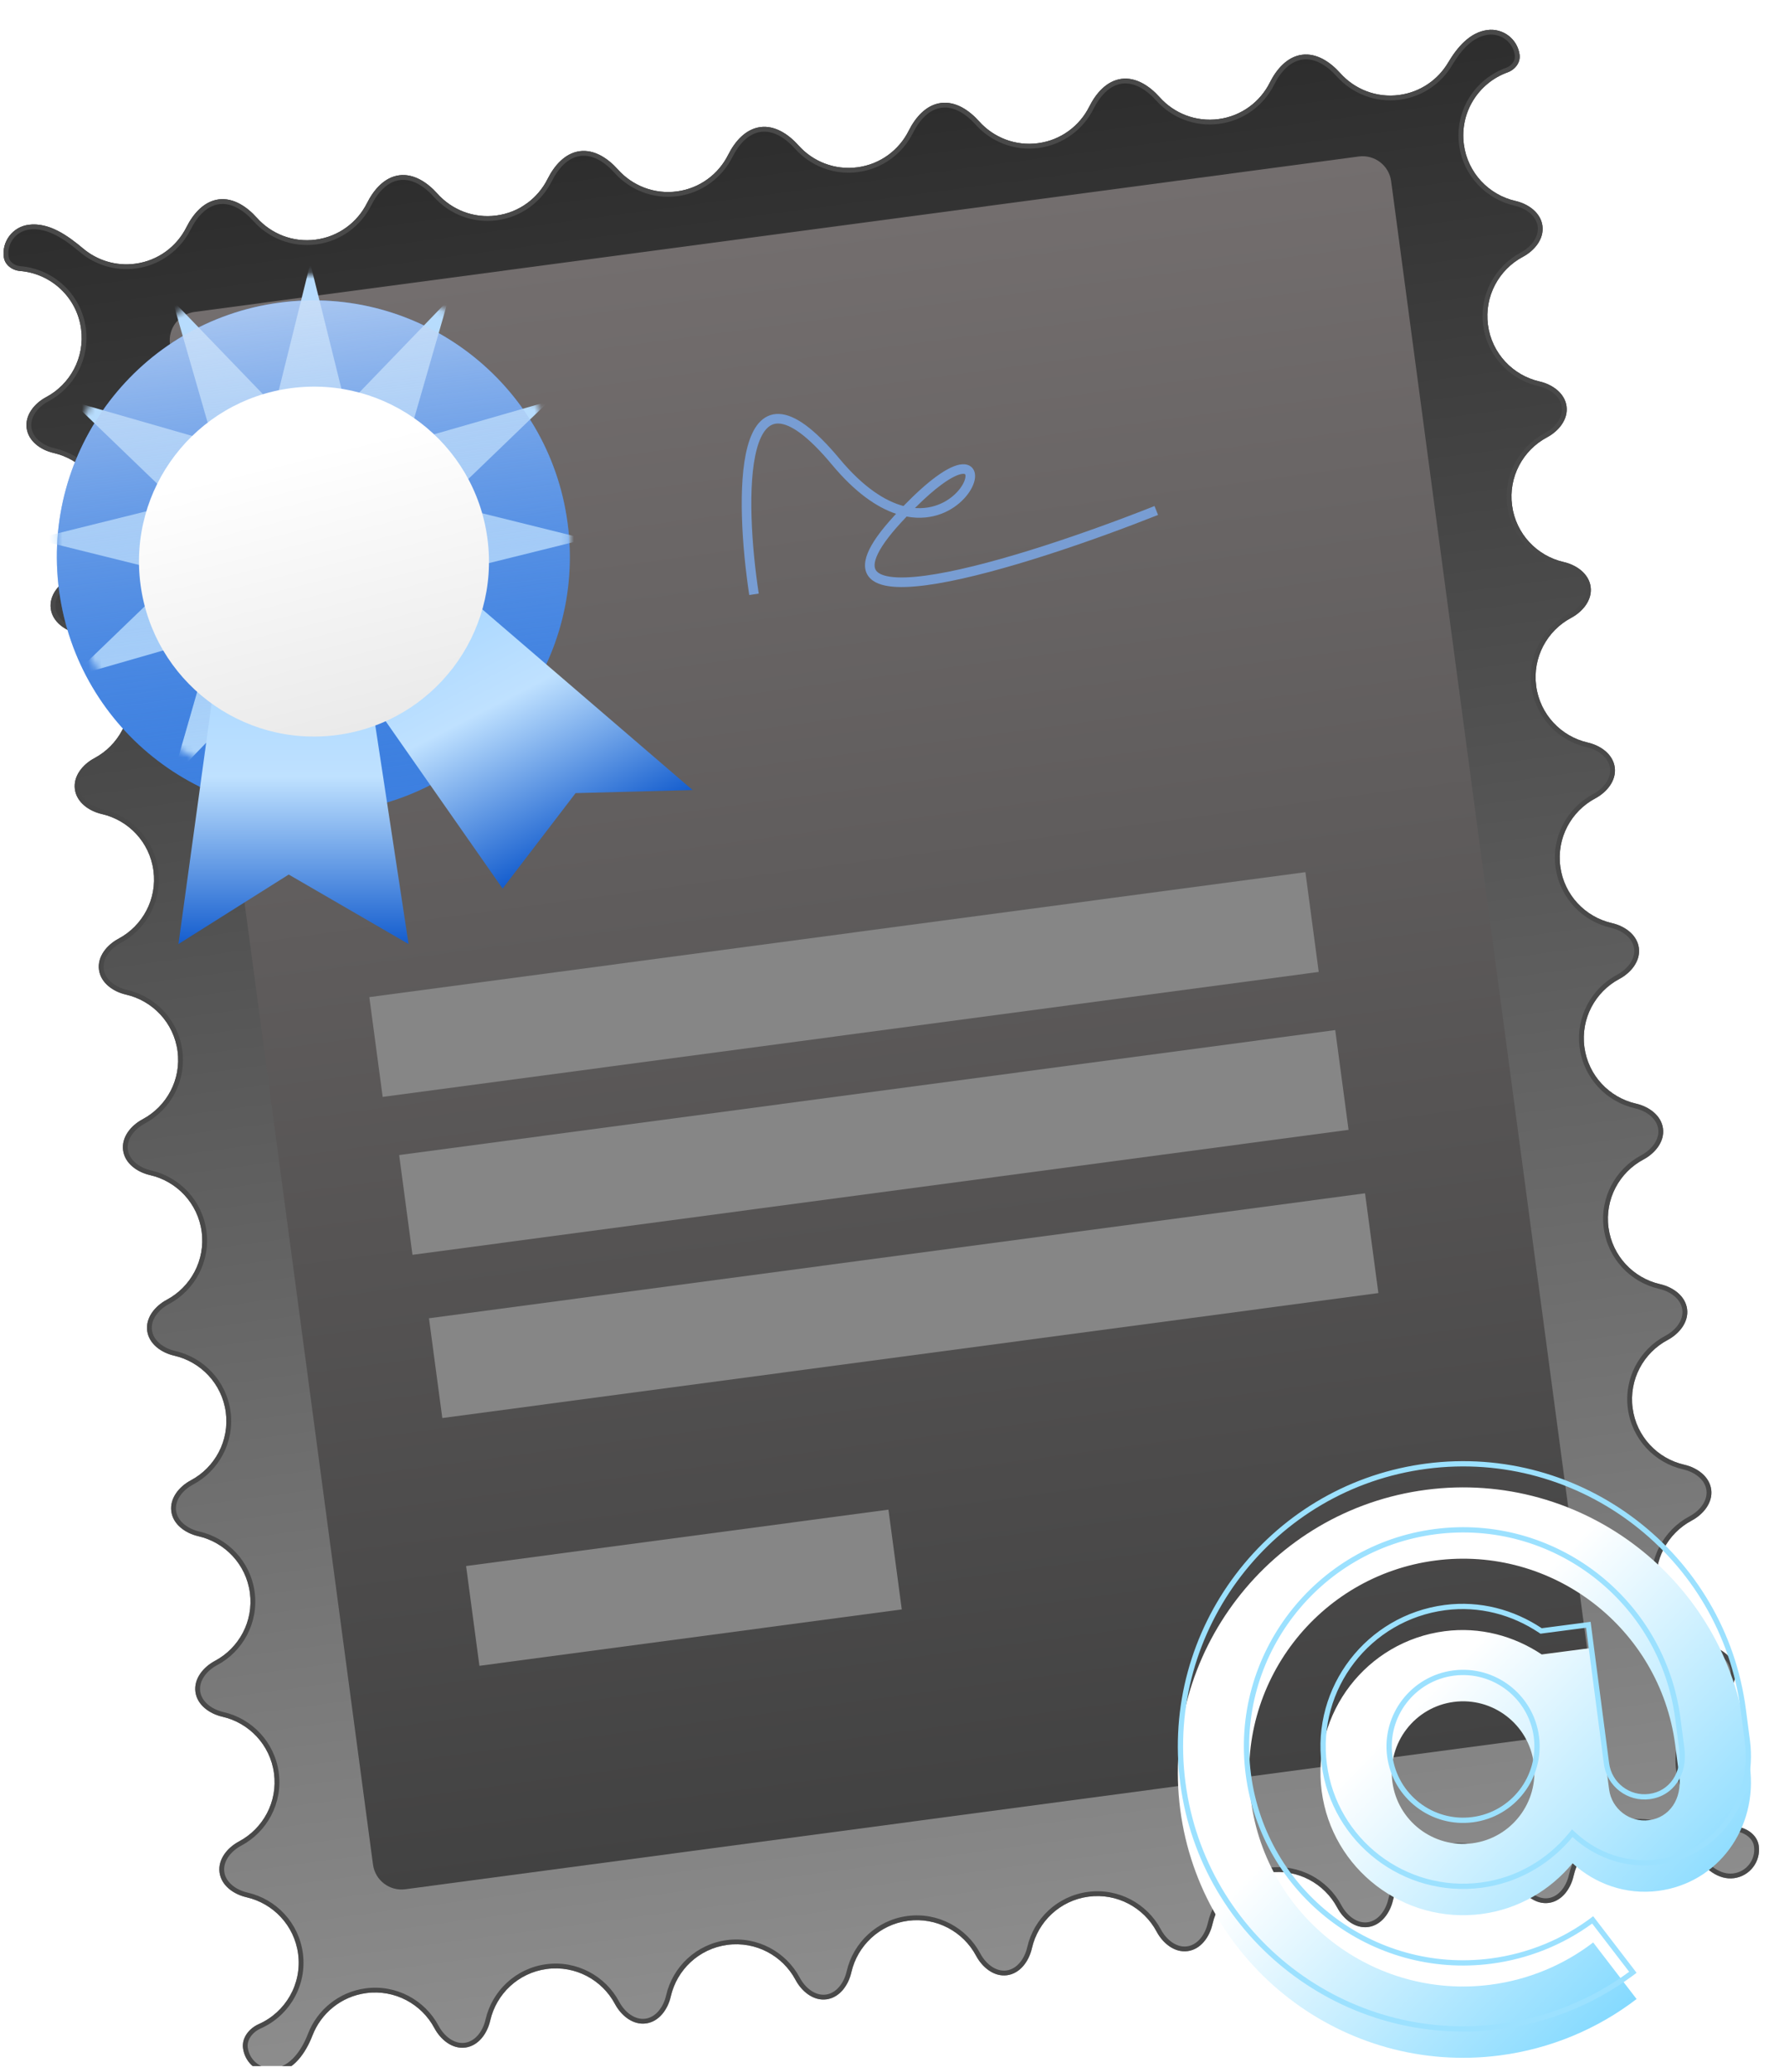 <svg width="272" height="316" viewBox="0 0 272 316" fill="none" xmlns="http://www.w3.org/2000/svg">
<g clip-path="url(#clip0)">
<g filter="url(#filter0_d)">
<path d="M204.345 7.157C202.831 5.464 200.755 4.053 198.504 4.353C196.253 4.654 194.621 6.56 193.604 8.591C192.138 11.52 189.294 13.694 185.803 14.16C182.313 14.627 178.998 13.274 176.815 10.833C175.301 9.14 173.225 7.729 170.974 8.029C168.723 8.33 167.091 10.236 166.074 12.267C164.608 15.195 161.765 17.37 158.274 17.836C154.783 18.302 151.468 16.95 149.285 14.509C147.771 12.816 145.696 11.405 143.445 11.705C141.194 12.006 139.561 13.912 138.545 15.943C137.078 18.872 134.235 21.046 130.744 21.512C127.253 21.979 123.938 20.626 121.755 18.185C120.241 16.492 118.166 15.081 115.915 15.381C113.664 15.682 112.031 17.588 111.015 19.619C109.549 22.548 106.705 24.722 103.214 25.189C99.723 25.655 96.409 24.302 94.225 21.861C92.712 20.168 90.636 18.757 88.385 19.057C86.134 19.358 84.502 21.265 83.485 23.295C82.019 26.224 79.175 28.398 75.684 28.864C72.193 29.331 68.879 27.978 66.696 25.537C65.182 23.844 63.106 22.433 60.855 22.733C58.604 23.034 56.972 24.941 55.955 26.971C54.489 29.9 51.645 32.074 48.154 32.541C44.664 33.007 41.349 31.654 39.166 29.213C37.652 27.52 35.577 26.109 33.325 26.409C31.075 26.71 29.442 28.616 28.425 30.647C26.959 33.576 24.116 35.751 20.625 36.217C17.654 36.613 14.812 35.693 12.685 33.906C10.293 31.896 7.444 29.865 4.347 30.279C1.946 30.599 0.26 32.806 0.58 35.206C0.741 36.407 1.852 37.224 3.059 37.322C7.756 37.701 11.718 41.307 12.367 46.168C12.949 50.522 10.701 54.601 7.041 56.554C5.26 57.504 3.796 59.286 4.063 61.287C4.33 63.288 6.211 64.624 8.179 65.073C12.223 65.997 15.462 69.344 16.044 73.698C16.625 78.052 14.377 82.131 10.717 84.084C8.936 85.033 7.472 86.816 7.739 88.817C8.006 90.817 9.887 92.154 11.855 92.603C15.899 93.527 19.138 96.874 19.72 101.227C20.301 105.581 18.053 109.661 14.393 111.613C12.612 112.563 11.148 114.346 11.415 116.347C11.682 118.347 13.563 119.683 15.531 120.133C19.575 121.056 22.814 124.403 23.396 128.757C23.977 133.111 21.73 137.191 18.069 139.143C16.288 140.093 14.824 141.876 15.091 143.876C15.358 145.877 17.239 147.213 19.207 147.663C23.251 148.586 26.49 151.933 27.072 156.287C27.653 160.641 25.405 164.72 21.745 166.673C19.964 167.623 18.5 169.406 18.767 171.406C19.034 173.407 20.915 174.743 22.883 175.192C26.927 176.116 30.166 179.463 30.748 183.817C31.329 188.171 29.081 192.25 25.421 194.203C23.64 195.153 22.176 196.935 22.443 198.936C22.71 200.937 24.591 202.273 26.559 202.722C30.603 203.646 33.842 206.993 34.424 211.347C35.005 215.7 32.758 219.78 29.097 221.732C27.316 222.682 25.852 224.465 26.119 226.466C26.386 228.466 28.267 229.803 30.235 230.252C34.279 231.176 37.518 234.522 38.1 238.876C38.681 243.23 36.434 247.31 32.773 249.262C30.992 250.212 29.528 251.995 29.795 253.996C30.062 255.996 31.943 257.332 33.911 257.782C37.955 258.705 41.194 262.052 41.776 266.406C42.357 270.76 40.11 274.839 36.449 276.792C34.668 277.742 33.204 279.525 33.471 281.525C33.738 283.526 35.619 284.862 37.587 285.311C41.631 286.235 44.87 289.582 45.452 293.936C46.067 298.544 43.513 302.846 39.469 304.642C37.993 305.298 36.837 306.73 37.051 308.331C37.371 310.731 39.577 312.418 41.978 312.097C44.779 311.723 46.623 309.027 47.639 306.391C48.942 303.015 51.998 300.436 55.837 299.923C60.191 299.342 64.271 301.589 66.223 305.25C67.173 307.03 68.956 308.495 70.957 308.228C72.957 307.96 74.293 306.08 74.743 304.112C75.666 300.068 79.013 296.828 83.367 296.247C87.721 295.666 91.8 297.913 93.753 301.574C94.703 303.354 96.486 304.819 98.486 304.551C100.487 304.284 101.823 302.404 102.272 300.436C103.196 296.391 106.543 293.152 110.897 292.571C115.251 291.99 119.33 294.237 121.283 297.897C122.233 299.678 124.016 301.143 126.016 300.875C128.017 300.608 129.353 298.728 129.802 296.76C130.726 292.715 134.073 289.476 138.427 288.895C142.781 288.313 146.86 290.561 148.813 294.221C149.762 296.002 151.545 297.467 153.546 297.199C155.546 296.932 156.883 295.052 157.332 293.084C158.256 289.039 161.603 285.8 165.956 285.219C170.31 284.637 174.39 286.885 176.342 290.545C177.292 292.326 179.075 293.79 181.076 293.523C183.076 293.256 184.412 291.375 184.862 289.408C185.786 285.363 189.132 282.124 193.486 281.543C197.84 280.961 201.92 283.209 203.872 286.869C204.822 288.65 206.605 290.114 208.605 289.847C210.606 289.58 211.942 287.699 212.392 285.732C213.315 281.687 216.662 278.448 221.016 277.867C225.37 277.285 229.449 279.533 231.402 283.193C232.352 284.974 234.135 286.438 236.135 286.171C238.136 285.904 239.472 284.023 239.921 282.056C240.845 278.011 244.192 274.772 248.546 274.191C252.643 273.644 256.497 275.602 258.565 278.885C259.855 280.935 261.989 282.719 264.39 282.399C266.79 282.078 268.476 279.872 268.156 277.471C267.942 275.871 266.451 274.792 264.855 274.547C260.481 273.874 256.887 270.394 256.272 265.785C255.691 261.431 257.938 257.352 261.599 255.399C263.379 254.449 264.844 252.667 264.577 250.666C264.309 248.665 262.429 247.329 260.461 246.88C256.417 245.956 253.177 242.609 252.596 238.255C252.015 233.901 254.262 229.822 257.923 227.87C259.703 226.92 261.168 225.137 260.901 223.136C260.633 221.136 258.753 219.799 256.785 219.35C252.741 218.426 249.501 215.08 248.92 210.726C248.339 206.372 250.586 202.292 254.247 200.34C256.027 199.39 257.492 197.607 257.225 195.606C256.957 193.606 255.077 192.27 253.109 191.82C249.065 190.897 245.825 187.55 245.244 183.196C244.663 178.842 246.91 174.762 250.571 172.81C252.351 171.86 253.816 170.077 253.548 168.077C253.281 166.076 251.401 164.74 249.433 164.29C245.388 163.367 242.149 160.02 241.568 155.666C240.987 151.312 243.234 147.233 246.895 145.28C248.675 144.33 250.14 142.547 249.872 140.547C249.605 138.546 247.725 137.21 245.757 136.761C241.712 135.837 238.473 132.49 237.892 128.136C237.311 123.782 239.558 119.703 243.218 117.75C244.999 116.8 246.464 115.018 246.196 113.017C245.929 111.016 244.049 109.68 242.081 109.231C238.036 108.307 234.797 104.96 234.216 100.606C233.634 96.253 235.882 92.173 239.542 90.221C241.323 89.271 242.788 87.488 242.52 85.487C242.253 83.487 240.373 82.15 238.405 81.701C234.36 80.777 231.121 77.431 230.54 73.077C229.958 68.723 232.206 64.643 235.866 62.691C237.647 61.741 239.111 59.958 238.844 57.957C238.577 55.957 236.696 54.621 234.729 54.171C230.684 53.248 227.445 49.901 226.864 45.547C226.282 41.193 228.53 37.114 232.19 35.161C233.971 34.211 235.435 32.428 235.168 30.428C234.901 28.427 233.02 27.091 231.053 26.642C227.008 25.718 223.769 22.371 223.188 18.017C222.539 13.156 225.416 8.637 229.849 7.038C230.988 6.627 231.846 5.547 231.686 4.347C231.365 1.946 229.159 0.26 226.758 0.58C224.085 0.937 222.16 3.236 220.784 5.556C219.24 8.158 216.564 10.053 213.333 10.484C209.842 10.95 206.528 9.598 204.345 7.157Z" fill="url(#paint0_linear)"/>
</g>
<g filter="url(#filter1_d)">
<path fill-rule="evenodd" clip-rule="evenodd" d="M194.258 8.918C192.688 12.054 189.641 14.385 185.9 14.885C182.159 15.384 178.608 13.934 176.27 11.32C174.806 9.683 172.954 8.502 171.071 8.754C169.189 9.005 167.711 10.63 166.728 12.594C165.158 15.73 162.111 18.061 158.37 18.561C154.629 19.06 151.078 17.61 148.74 14.996C147.276 13.359 145.424 12.178 143.541 12.43C141.659 12.681 140.181 14.306 139.198 16.27C137.628 19.406 134.582 21.737 130.841 22.237C127.1 22.736 123.548 21.286 121.21 18.672C119.746 17.035 117.894 15.854 116.012 16.106C114.129 16.357 112.652 17.982 111.668 19.946C110.098 23.082 107.052 25.413 103.311 25.913C99.57 26.413 96.018 24.962 93.681 22.348C92.217 20.711 90.365 19.53 88.482 19.782C86.599 20.033 85.122 21.658 84.138 23.622C82.569 26.758 79.522 29.09 75.781 29.589C72.04 30.088 68.489 28.638 66.151 26.024C64.687 24.387 62.835 23.206 60.952 23.458C59.069 23.709 57.592 25.334 56.609 27.298C55.039 30.434 51.992 32.766 48.251 33.265C44.51 33.765 40.959 32.314 38.621 29.7C37.157 28.063 35.305 26.883 33.422 27.134C31.54 27.385 30.062 29.01 29.079 30.974C27.509 34.11 24.462 36.441 20.721 36.941C17.539 37.366 14.492 36.379 12.215 34.465C11.029 33.469 9.771 32.504 8.45 31.836C7.135 31.17 5.799 30.822 4.444 31.003C2.443 31.27 1.038 33.109 1.305 35.109C1.408 35.881 2.157 36.515 3.118 36.593C8.151 36.999 12.396 40.862 13.092 46.071C13.715 50.737 11.306 55.107 7.385 57.199C5.732 58.08 4.578 59.625 4.787 61.19C4.996 62.756 6.515 63.944 8.341 64.361C12.673 65.35 16.145 68.935 16.768 73.601C17.391 78.267 14.982 82.637 11.061 84.728C9.408 85.61 8.254 87.155 8.463 88.72C8.673 90.285 10.191 91.473 12.017 91.89C16.349 92.88 19.821 96.465 20.444 101.131C21.067 105.797 18.658 110.167 14.737 112.258C13.084 113.14 11.931 114.684 12.139 116.25C12.349 117.815 13.867 119.003 15.693 119.42C20.026 120.41 23.497 123.994 24.12 128.66C24.743 133.326 22.334 137.697 18.413 139.788C16.76 140.67 15.607 142.214 15.816 143.78C16.025 145.345 17.543 146.533 19.369 146.95C23.702 147.939 27.173 151.524 27.796 156.19C28.419 160.856 26.01 165.226 22.089 167.318C20.436 168.2 19.283 169.744 19.492 171.309C19.701 172.875 21.219 174.063 23.045 174.48C27.378 175.469 30.849 179.054 31.472 183.72C32.095 188.386 29.686 192.756 25.765 194.848C24.112 195.729 22.959 197.274 23.168 198.839C23.377 200.405 24.895 201.592 26.721 202.01C31.054 202.999 34.525 206.584 35.148 211.25C35.771 215.916 33.362 220.286 29.441 222.377C27.788 223.259 26.635 224.804 26.844 226.369C27.053 227.934 28.571 229.122 30.398 229.539C34.73 230.529 38.201 234.114 38.824 238.78C39.447 243.446 37.038 247.816 33.117 249.907C31.464 250.789 30.311 252.333 30.52 253.899C30.729 255.464 32.247 256.652 34.074 257.069C38.406 258.059 41.877 261.643 42.5 266.309C43.123 270.975 40.714 275.345 36.793 277.437C35.14 278.319 33.987 279.863 34.196 281.429C34.405 282.994 35.923 284.182 37.75 284.599C42.082 285.588 45.553 289.173 46.176 293.839C46.836 298.778 44.098 303.385 39.765 305.31C38.469 305.886 37.619 307.067 37.775 308.234C38.042 310.234 39.88 311.64 41.881 311.373C43.061 311.215 44.074 310.566 44.933 309.606C45.794 308.641 46.47 307.393 46.958 306.128C48.352 302.513 51.626 299.748 55.741 299.199C60.407 298.575 64.777 300.985 66.868 304.906C67.75 306.559 69.294 307.712 70.86 307.503C72.425 307.294 73.613 305.776 74.03 303.949C75.02 299.617 78.604 296.146 83.27 295.522C87.936 294.899 92.306 297.309 94.398 301.23C95.28 302.883 96.824 304.036 98.39 303.827C99.955 303.618 101.143 302.1 101.56 300.273C102.549 295.941 106.134 292.469 110.8 291.846C115.466 291.223 119.836 293.633 121.928 297.553C122.809 299.207 124.354 300.36 125.919 300.151C127.485 299.942 128.673 298.424 129.09 296.597C130.079 292.265 133.664 288.793 138.33 288.17C142.996 287.547 147.366 289.957 149.457 293.877C150.339 295.531 151.884 296.684 153.449 296.475C155.015 296.266 156.202 294.748 156.62 292.921C157.609 288.589 161.194 285.117 165.86 284.494C170.526 283.871 174.896 286.281 176.987 290.201C177.869 291.855 179.414 293.008 180.979 292.799C182.544 292.59 183.732 291.072 184.149 289.245C185.139 284.913 188.723 281.441 193.39 280.818C198.056 280.195 202.426 282.605 204.517 286.525C205.399 288.178 206.943 289.332 208.509 289.123C210.074 288.914 211.262 287.396 211.679 285.569C212.668 281.237 216.253 277.765 220.919 277.142C225.585 276.519 229.955 278.929 232.047 282.849C232.929 284.502 234.473 285.656 236.039 285.447C237.604 285.238 238.792 283.72 239.209 281.893C240.198 277.561 243.783 274.089 248.449 273.466C252.84 272.88 256.969 274.979 259.183 278.496C260.424 280.466 262.326 281.937 264.293 281.674C266.293 281.407 267.699 279.569 267.431 277.568C267.276 276.401 266.146 275.485 264.744 275.269C260.058 274.548 256.207 270.821 255.548 265.882C254.925 261.216 257.334 256.846 261.255 254.754C262.908 253.873 264.061 252.328 263.852 250.763C263.643 249.197 262.125 248.009 260.298 247.592C255.966 246.603 252.495 243.018 251.872 238.352C251.249 233.686 253.658 229.316 257.579 227.225C259.232 226.343 260.385 224.798 260.176 223.233C259.967 221.667 258.449 220.48 256.622 220.063C252.29 219.073 248.819 215.488 248.196 210.822C247.572 206.156 249.982 201.786 253.903 199.695C255.556 198.813 256.709 197.269 256.5 195.703C256.291 194.138 254.773 192.95 252.946 192.533C248.614 191.543 245.143 187.959 244.519 183.293C243.896 178.627 246.306 174.256 250.227 172.165C251.88 171.283 253.033 169.739 252.824 168.173C252.615 166.608 251.097 165.42 249.27 165.003C244.938 164.014 241.467 160.429 240.843 155.763C240.22 151.097 242.63 146.727 246.551 144.635C248.204 143.753 249.357 142.209 249.148 140.644C248.939 139.078 247.421 137.89 245.594 137.473C241.262 136.484 237.79 132.899 237.167 128.233C236.544 123.567 238.954 119.197 242.874 117.105C244.528 116.224 245.681 114.679 245.472 113.114C245.263 111.548 243.745 110.361 241.918 109.943C237.586 108.954 234.114 105.369 233.491 100.703C232.868 96.037 235.278 91.667 239.198 89.576C240.852 88.694 242.005 87.149 241.796 85.584C241.587 84.019 240.069 82.831 238.242 82.414C233.91 81.424 230.438 77.839 229.815 73.173C229.192 68.507 231.602 64.137 235.522 62.046C237.175 61.164 238.329 59.62 238.12 58.054C237.911 56.489 236.393 55.301 234.566 54.884C230.234 53.895 226.762 50.31 226.139 45.644C225.516 40.978 227.926 36.608 231.846 34.516C233.499 33.634 234.653 32.09 234.444 30.524C234.235 28.959 232.717 27.771 230.89 27.354C226.558 26.365 223.086 22.78 222.463 18.114C221.768 12.905 224.851 8.064 229.601 6.351C230.508 6.024 231.064 5.215 230.961 4.444C230.694 2.443 228.856 1.038 226.855 1.305C224.546 1.613 222.777 3.628 221.412 5.929C219.76 8.715 216.892 10.746 213.43 11.209C209.689 11.708 206.138 10.258 203.8 7.644C202.336 6.007 200.484 4.826 198.601 5.078C196.718 5.329 195.241 6.954 194.258 8.918ZM198.504 4.353C200.755 4.053 202.831 5.464 204.345 7.157C206.528 9.598 209.842 10.95 213.333 10.484C216.564 10.053 219.24 8.158 220.784 5.556C222.16 3.236 224.085 0.937 226.758 0.58C229.159 0.26 231.365 1.946 231.686 4.347C231.846 5.547 230.988 6.627 229.849 7.038C225.416 8.637 222.539 13.156 223.188 18.017C223.769 22.371 227.008 25.718 231.053 26.642C233.02 27.091 234.901 28.427 235.168 30.428C235.435 32.428 233.971 34.211 232.19 35.161C228.53 37.114 226.282 41.193 226.864 45.547C227.445 49.901 230.684 53.248 234.729 54.171C236.696 54.621 238.577 55.957 238.844 57.957C239.111 59.958 237.647 61.741 235.866 62.691C232.206 64.643 229.958 68.723 230.54 73.077C231.121 77.431 234.36 80.777 238.405 81.701C240.372 82.15 242.253 83.487 242.52 85.487C242.788 87.488 241.323 89.271 239.542 90.221C235.882 92.173 233.634 96.253 234.216 100.606C234.797 104.96 238.036 108.307 242.081 109.231C244.049 109.68 245.929 111.016 246.196 113.017C246.464 115.018 244.999 116.8 243.218 117.75C239.558 119.703 237.311 123.782 237.892 128.136C238.473 132.49 241.712 135.837 245.757 136.761C247.725 137.21 249.605 138.546 249.872 140.547C250.14 142.547 248.675 144.33 246.895 145.28C243.234 147.233 240.987 151.312 241.568 155.666C242.149 160.02 245.388 163.367 249.433 164.29C251.401 164.74 253.281 166.076 253.548 168.077C253.816 170.077 252.351 171.86 250.571 172.81C246.91 174.762 244.663 178.842 245.244 183.196C245.825 187.55 249.065 190.897 253.109 191.82C255.077 192.27 256.957 193.606 257.225 195.606C257.492 197.607 256.027 199.39 254.247 200.34C250.586 202.292 248.339 206.372 248.92 210.726C249.501 215.08 252.741 218.426 256.785 219.35C258.753 219.799 260.633 221.136 260.901 223.136C261.168 225.137 259.703 226.92 257.923 227.87C254.262 229.822 252.015 233.901 252.596 238.255C253.177 242.609 256.417 245.956 260.461 246.88C262.429 247.329 264.309 248.665 264.577 250.666C264.844 252.667 263.379 254.449 261.599 255.399C257.938 257.352 255.691 261.431 256.272 265.785C256.887 270.394 260.481 273.874 264.855 274.547C266.451 274.792 267.942 275.871 268.156 277.471C268.476 279.872 266.79 282.078 264.39 282.399C261.989 282.719 259.855 280.935 258.565 278.885C256.497 275.602 252.643 273.644 248.546 274.191C244.192 274.772 240.845 278.011 239.921 282.056C239.472 284.023 238.136 285.904 236.135 286.171C234.135 286.438 232.352 284.974 231.402 283.193C229.449 279.533 225.37 277.285 221.016 277.867C216.662 278.448 213.315 281.687 212.392 285.732C211.942 287.699 210.606 289.58 208.605 289.847C206.605 290.114 204.822 288.65 203.872 286.869C201.92 283.209 197.84 280.961 193.486 281.543C189.132 282.124 185.786 285.363 184.862 289.408C184.412 291.375 183.076 293.256 181.076 293.523C179.075 293.79 177.292 292.326 176.342 290.545C174.39 286.885 170.31 284.637 165.956 285.219C161.603 285.8 158.256 289.039 157.332 293.084C156.883 295.052 155.546 296.932 153.546 297.199C151.545 297.467 149.762 296.002 148.813 294.221C146.86 290.561 142.781 288.313 138.427 288.895C134.073 289.476 130.726 292.715 129.802 296.76C129.353 298.728 128.017 300.608 126.016 300.875C124.016 301.143 122.233 299.678 121.283 297.897C119.33 294.237 115.251 291.99 110.897 292.571C106.543 293.152 103.196 296.391 102.272 300.436C101.823 302.404 100.487 304.284 98.486 304.551C96.486 304.819 94.703 303.354 93.753 301.574C91.8 297.913 87.721 295.666 83.367 296.247C79.013 296.828 75.666 300.068 74.743 304.112C74.293 306.08 72.957 307.96 70.957 308.228C68.956 308.495 67.173 307.03 66.223 305.25C64.271 301.589 60.191 299.342 55.837 299.923C51.998 300.436 48.942 303.015 47.639 306.391C46.623 309.027 44.779 311.723 41.978 312.097C39.577 312.418 37.371 310.731 37.051 308.331C36.837 306.73 37.993 305.298 39.469 304.642C43.513 302.846 46.067 298.544 45.452 293.936C44.87 289.582 41.631 286.235 37.587 285.311C35.619 284.862 33.738 283.526 33.471 281.525C33.204 279.525 34.668 277.742 36.449 276.792C40.11 274.839 42.357 270.76 41.776 266.406C41.194 262.052 37.955 258.705 33.911 257.782C31.943 257.332 30.062 255.996 29.795 253.996C29.528 251.995 30.992 250.212 32.773 249.262C36.434 247.31 38.681 243.23 38.1 238.876C37.518 234.522 34.279 231.176 30.235 230.252C28.267 229.803 26.386 228.466 26.119 226.466C25.852 224.465 27.316 222.682 29.097 221.732C32.758 219.78 35.005 215.7 34.424 211.347C33.842 206.993 30.603 203.646 26.559 202.722C24.591 202.273 22.71 200.937 22.443 198.936C22.176 196.935 23.64 195.153 25.421 194.203C29.081 192.25 31.329 188.171 30.748 183.817C30.166 179.463 26.927 176.116 22.883 175.192C20.915 174.743 19.034 173.407 18.767 171.406C18.5 169.406 19.964 167.623 21.745 166.673C25.405 164.72 27.653 160.641 27.072 156.287C26.49 151.933 23.251 148.586 19.207 147.663C17.239 147.213 15.358 145.877 15.091 143.876C14.824 141.876 16.288 140.093 18.069 139.143C21.73 137.191 23.977 133.111 23.396 128.757C22.814 124.403 19.575 121.056 15.531 120.133C13.563 119.683 11.682 118.347 11.415 116.347C11.148 114.346 12.612 112.563 14.393 111.613C18.053 109.661 20.301 105.581 19.72 101.227C19.138 96.874 15.899 93.527 11.855 92.603C9.887 92.154 8.006 90.817 7.739 88.817C7.472 86.816 8.936 85.033 10.717 84.084C14.377 82.131 16.625 78.052 16.044 73.698C15.462 69.344 12.223 65.997 8.179 65.073C6.211 64.624 4.33 63.288 4.063 61.287C3.796 59.286 5.26 57.504 7.041 56.554C10.701 54.601 12.949 50.522 12.367 46.168C11.718 41.307 7.756 37.701 3.059 37.322C1.852 37.224 0.741 36.407 0.58 35.206C0.26 32.806 1.946 30.599 4.347 30.279C7.444 29.865 10.293 31.896 12.685 33.906C14.812 35.693 17.654 36.613 20.625 36.217C24.116 35.751 26.959 33.576 28.425 30.647C29.442 28.616 31.075 26.71 33.325 26.409C35.577 26.109 37.652 27.52 39.166 29.213C41.349 31.654 44.664 33.007 48.154 32.541C51.645 32.074 54.489 29.9 55.955 26.971C56.972 24.941 58.604 23.034 60.855 22.733C63.106 22.433 65.182 23.844 66.696 25.537C68.879 27.978 72.193 29.331 75.684 28.864C79.175 28.398 82.019 26.224 83.485 23.295C84.502 21.265 86.134 19.358 88.385 19.057C90.636 18.757 92.712 20.168 94.225 21.861C96.409 24.302 99.723 25.655 103.214 25.189C106.705 24.722 109.549 22.548 111.015 19.619C112.031 17.588 113.664 15.682 115.915 15.381C118.166 15.081 120.241 16.492 121.755 18.185C123.938 20.626 127.253 21.979 130.744 21.512C134.235 21.046 137.078 18.872 138.545 15.943C139.561 13.912 141.194 12.006 143.445 11.705C145.696 11.405 147.771 12.816 149.285 14.509C151.468 16.95 154.783 18.302 158.274 17.836C161.765 17.37 164.608 15.195 166.074 12.267C167.091 10.236 168.723 8.33 170.974 8.029C173.225 7.729 175.301 9.14 176.815 10.833C178.998 13.274 182.313 14.627 185.803 14.16C189.294 13.694 192.138 11.52 193.604 8.591C194.621 6.56 196.253 4.654 198.504 4.353Z" fill="#494949"/>
</g>
<g filter="url(#filter2_ii)">
<path d="M25.914 52.492C25.593 50.092 27.28 47.886 29.68 47.565L207.175 23.864C209.576 23.544 211.782 25.23 212.102 27.631L243.058 259.461C243.379 261.861 241.693 264.067 239.292 264.388L61.797 288.089C59.397 288.409 57.191 286.723 56.87 284.322L25.914 52.492Z" fill="url(#paint1_linear)"/>
</g>
<g filter="url(#filter3_d)">
<path d="M217.427 223.179C193.651 226.291 176.838 248.166 179.949 271.943C183.061 295.719 204.936 312.532 228.713 309.421C236.295 308.429 243.49 305.458 249.523 300.827L242.907 292.201C238.387 295.67 232.99 297.897 227.302 298.641C209.468 300.975 193.063 288.366 190.729 270.532C188.396 252.699 201.005 236.293 218.838 233.96C236.672 231.626 253.077 244.235 255.411 262.068L256.025 266.763C256.487 270.29 254.555 273.145 251.431 273.554C248.46 273.943 245.725 271.84 245.336 268.869L242.514 247.309L235.063 248.284C230.838 245.467 225.667 244.031 220.249 244.74C208.361 246.295 199.954 257.233 201.51 269.122C203.065 281.01 214.003 289.416 225.891 287.861C231.553 287.12 236.378 284.211 239.761 280.126C243.191 283.265 247.881 284.983 252.842 284.334C261.909 283.148 268.043 274.809 266.805 265.353L266.191 260.658C263.08 236.881 241.204 220.068 217.427 223.179V223.179ZM224.481 277.08C218.535 277.858 213.068 273.656 212.29 267.711C211.512 261.765 215.714 256.298 221.659 255.52C227.605 254.742 233.072 258.944 233.85 264.89C234.628 270.835 230.426 276.302 224.481 277.08Z" fill="url(#paint2_linear)"/>
</g>
<path fill-rule="evenodd" clip-rule="evenodd" d="M240.366 280.654C243.732 283.455 248.167 284.946 252.842 284.334C261.909 283.148 268.043 274.809 266.805 265.353L266.191 260.658C263.08 236.881 241.204 220.068 217.427 223.179C217.161 223.214 216.896 223.251 216.632 223.291C193.277 226.78 176.873 248.432 179.949 271.943C183.061 295.719 204.936 312.532 228.713 309.421C236.028 308.464 242.983 305.665 248.881 301.31C249.09 301.156 249.298 301 249.504 300.842C249.511 300.837 249.517 300.832 249.523 300.827L242.907 292.201C238.387 295.67 232.99 297.897 227.302 298.641C209.468 300.975 193.063 288.366 190.729 270.532C188.396 252.699 201.005 236.293 218.838 233.96C236.672 231.626 253.077 244.235 255.411 262.068L256.025 266.763C256.487 270.29 254.555 273.145 251.431 273.554C248.46 273.943 245.725 271.84 245.336 268.869L242.514 247.309L235.063 248.284C230.838 245.467 225.667 244.031 220.249 244.74C208.361 246.295 199.954 257.233 201.51 269.122C203.065 281.01 214.003 289.416 225.891 287.861C231.267 287.157 235.889 284.5 239.237 280.736C239.415 280.535 239.59 280.332 239.761 280.126C239.958 280.307 240.16 280.483 240.366 280.654ZM241.822 248.209L234.869 249.119L234.618 248.952C230.539 246.233 225.562 244.855 220.353 245.536C208.905 247.034 200.808 257.569 202.306 269.017C203.804 280.466 214.339 288.562 225.787 287.064C231.233 286.352 235.879 283.554 239.142 279.614L239.68 278.963L240.303 279.533C243.573 282.526 248.031 284.154 252.738 283.538C261.333 282.413 267.193 274.506 266.009 265.457L265.394 260.762C262.341 237.425 240.868 220.922 217.532 223.976C194.195 227.03 177.692 248.502 180.746 271.839C183.799 295.175 205.272 311.678 228.609 308.625C235.785 307.686 242.607 304.941 248.392 300.673L242.752 293.319C238.255 296.6 232.965 298.71 227.406 299.437C209.133 301.829 192.324 288.91 189.933 270.636C187.542 252.363 200.46 235.554 218.734 233.163C237.007 230.772 253.816 243.691 256.207 261.964L256.822 266.659C257.328 270.532 255.188 273.872 251.535 274.35C248.124 274.797 244.986 272.384 244.539 268.973L241.822 248.209ZM224.585 277.877C218.2 278.712 212.329 274.2 211.493 267.815C210.658 261.43 215.17 255.559 221.555 254.724C227.941 253.888 233.811 258.4 234.647 264.785C235.482 271.171 230.97 277.041 224.585 277.877ZM212.29 267.711C213.068 273.656 218.535 277.858 224.481 277.08C230.426 276.302 234.628 270.835 233.85 264.89C233.072 258.944 227.605 254.742 221.659 255.52C215.714 256.298 211.512 261.765 212.29 267.711Z" fill="#9CE1FF"/>
<g filter="url(#filter4_d)">
<circle cx="47.775" cy="80.912" r="39.103" transform="rotate(-7.606 47.775 80.912)" fill="#3D80E0"/>
</g>
<mask id="mask0" mask-type="alpha" maskUnits="userSpaceOnUse" x="3" y="36" width="89" height="89">
<circle cx="47.775" cy="80.912" r="39.103" transform="rotate(-7.606 47.775 80.912)" fill="#3D80E0"/>
</mask>
<g mask="url(#mask0)">
<path d="M47.309 40.169L52.725 61.981L68.322 45.8L62.107 67.398L83.705 61.182L67.524 76.779L89.335 82.196L67.524 87.612L83.705 103.209L62.107 96.994L68.322 118.592L52.725 102.411L47.309 124.222L41.892 102.411L26.296 118.592L32.511 96.994L10.913 103.209L27.094 87.612L5.282 82.196L27.094 76.779L10.913 61.182L32.511 67.398L26.296 45.8L41.892 61.981L47.309 40.169Z" fill="#B7DCFD"/>
</g>
<g filter="url(#filter5_d)">
<path d="M86.534 75.737C89.392 97.143 74.356 116.813 52.95 119.671C31.544 122.53 11.874 107.494 9.016 86.088C6.157 64.682 21.193 45.011 42.599 42.153C64.005 39.295 83.676 54.331 86.534 75.737Z" fill="url(#paint3_linear)"/>
</g>
<path d="M56.311 152.051L199.031 132.993L201.063 148.207L58.343 167.265L56.311 152.051Z" fill="#868686"/>
<path d="M60.858 176.132L203.578 157.074L205.61 172.288L62.889 191.345L60.858 176.132Z" fill="#868686"/>
<path d="M65.404 201.021L208.124 181.964L210.156 197.177L67.436 216.235L65.404 201.021Z" fill="#868686"/>
<path d="M71.063 238.802L135.459 230.203L137.49 245.417L73.094 254.015L71.063 238.802Z" fill="#868686"/>
<path d="M34.153 93.525H54.618L62.293 143.957L44.02 133.359L27.209 143.957L34.153 93.525Z" fill="url(#paint4_linear)"/>
<path d="M47.559 93.882L64.455 85.117L105.593 120.472L87.759 120.942L76.63 135.497L47.559 93.882Z" fill="url(#paint5_linear)"/>
<g filter="url(#filter6_d)">
<path d="M74.315 78.106C76.265 92.71 66.007 106.13 51.402 108.08C36.798 110.03 23.378 99.772 21.428 85.168C19.478 70.564 29.736 57.144 44.34 55.194C58.945 53.243 72.365 63.502 74.315 78.106Z" fill="url(#paint6_linear)"/>
</g>
<path fill-rule="evenodd" clip-rule="evenodd" d="M114.582 78.832C114.702 82.789 115.141 86.955 115.682 90.516L114.236 90.735C113.689 87.129 113.243 82.904 113.121 78.876C113 74.863 113.198 70.988 113.97 68.112C114.355 66.676 114.9 65.424 115.673 64.53C116.468 63.611 117.506 63.074 118.782 63.122C120.014 63.168 121.371 63.757 122.861 64.856C124.36 65.96 126.054 67.624 127.973 69.926C131.663 74.354 134.983 76.426 137.748 77.161C139.7 75.148 141.346 73.698 142.709 72.698C144.368 71.48 145.698 70.861 146.701 70.797C147.223 70.764 147.73 70.878 148.114 71.223C148.499 71.568 148.649 72.042 148.667 72.496C148.7 73.372 148.263 74.402 147.574 75.33C146.169 77.225 143.429 79.088 139.766 78.943C139.268 78.923 138.756 78.866 138.231 78.769C137.953 79.063 137.667 79.369 137.375 79.687C135.328 81.917 134.154 83.63 133.644 84.901C133.141 86.158 133.343 86.797 133.726 87.174C134.199 87.641 135.188 87.974 136.807 88.043C138.385 88.112 140.399 87.925 142.732 87.53C152.076 85.95 166.011 81.138 176.024 77.165L176.563 78.523C166.538 82.501 152.482 87.364 142.976 88.972C140.597 89.374 138.469 89.578 136.744 89.504C135.061 89.431 133.585 89.088 132.7 88.216C131.724 87.254 131.672 85.892 132.288 84.357C132.897 82.838 134.215 80.968 136.299 78.698C136.407 78.58 136.514 78.464 136.621 78.349C133.668 77.363 130.363 75.078 126.85 70.862C124.972 68.609 123.363 67.041 121.994 66.032C120.617 65.018 119.544 64.614 118.727 64.583C117.953 64.553 117.324 64.855 116.778 65.486C116.21 66.143 115.74 67.155 115.382 68.49C114.666 71.157 114.462 74.861 114.582 78.832ZM139.502 77.463C139.61 77.472 139.718 77.478 139.824 77.482C142.936 77.606 145.239 76.025 146.4 74.46C146.995 73.658 147.221 72.954 147.206 72.552C147.199 72.368 147.146 72.318 147.139 72.311C147.131 72.305 147.056 72.239 146.794 72.256C146.23 72.292 145.186 72.693 143.573 73.877C142.454 74.698 141.102 75.865 139.502 77.463Z" fill="#789DD3"/>
</g>
<defs>
<filter id="filter0_d" x="-8" y="-4" width="284.736" height="328.677" filterUnits="userSpaceOnUse" color-interpolation-filters="sRGB">
<feFlood flood-opacity="0" result="BackgroundImageFix"/>
<feColorMatrix in="SourceAlpha" type="matrix" values="0 0 0 0 0 0 0 0 0 0 0 0 0 0 0 0 0 0 127 0"/>
<feOffset dy="4"/>
<feGaussianBlur stdDeviation="4"/>
<feColorMatrix type="matrix" values="0 0 0 0 0 0 0 0 0 0 0 0 0 0 0 0 0 0 0.25 0"/>
<feBlend mode="normal" in2="BackgroundImageFix" result="effect1_dropShadow"/>
<feBlend mode="normal" in="SourceGraphic" in2="effect1_dropShadow" result="shape"/>
</filter>
<filter id="filter1_d" x="-8" y="-4" width="284.736" height="328.677" filterUnits="userSpaceOnUse" color-interpolation-filters="sRGB">
<feFlood flood-opacity="0" result="BackgroundImageFix"/>
<feColorMatrix in="SourceAlpha" type="matrix" values="0 0 0 0 0 0 0 0 0 0 0 0 0 0 0 0 0 0 127 0"/>
<feOffset dy="4"/>
<feGaussianBlur stdDeviation="4"/>
<feColorMatrix type="matrix" values="0 0 0 0 0 0 0 0 0 0 0 0 0 0 0 0 0 0 0.25 0"/>
<feBlend mode="normal" in2="BackgroundImageFix" result="effect1_dropShadow"/>
<feBlend mode="normal" in="SourceGraphic" in2="effect1_dropShadow" result="shape"/>
</filter>
<filter id="filter2_ii" x="21.334" y="19.284" width="226.305" height="273.385" filterUnits="userSpaceOnUse" color-interpolation-filters="sRGB">
<feFlood flood-opacity="0" result="BackgroundImageFix"/>
<feBlend mode="normal" in="SourceGraphic" in2="BackgroundImageFix" result="shape"/>
<feColorMatrix in="SourceAlpha" type="matrix" values="0 0 0 0 0 0 0 0 0 0 0 0 0 0 0 0 0 0 127 0" result="hardAlpha"/>
<feOffset dx="4" dy="4"/>
<feGaussianBlur stdDeviation="4"/>
<feComposite in2="hardAlpha" operator="arithmetic" k2="-1" k3="1"/>
<feColorMatrix type="matrix" values="0 0 0 0 0 0 0 0 0 0 0 0 0 0 0 0 0 0 0.15 0"/>
<feBlend mode="normal" in2="shape" result="effect1_innerShadow"/>
<feColorMatrix in="SourceAlpha" type="matrix" values="0 0 0 0 0 0 0 0 0 0 0 0 0 0 0 0 0 0 127 0" result="hardAlpha"/>
<feOffset dx="-4" dy="-4"/>
<feGaussianBlur stdDeviation="4"/>
<feComposite in2="hardAlpha" operator="arithmetic" k2="-1" k3="1"/>
<feColorMatrix type="matrix" values="0 0 0 0 0 0 0 0 0 0 0 0 0 0 0 0 0 0 0.14 0"/>
<feBlend mode="normal" in2="effect1_innerShadow" result="effect2_innerShadow"/>
</filter>
<filter id="filter3_d" x="172.307" y="217.537" width="101.527" height="103.527" filterUnits="userSpaceOnUse" color-interpolation-filters="sRGB">
<feFlood flood-opacity="0" result="BackgroundImageFix"/>
<feColorMatrix in="SourceAlpha" type="matrix" values="0 0 0 0 0 0 0 0 0 0 0 0 0 0 0 0 0 0 127 0"/>
<feOffset dy="4"/>
<feGaussianBlur stdDeviation="1"/>
<feColorMatrix type="matrix" values="0 0 0 0 0 0 0 0 0 0.544 0 0 0 0 0.783 0 0 0 0.53 0"/>
<feBlend mode="normal" in2="BackgroundImageFix" result="effect1_dropShadow"/>
<feBlend mode="normal" in="SourceGraphic" in2="effect1_dropShadow" result="shape"/>
</filter>
<filter id="filter4_d" x="-0.16" y="36.978" width="95.869" height="95.869" filterUnits="userSpaceOnUse" color-interpolation-filters="sRGB">
<feFlood flood-opacity="0" result="BackgroundImageFix"/>
<feColorMatrix in="SourceAlpha" type="matrix" values="0 0 0 0 0 0 0 0 0 0 0 0 0 0 0 0 0 0 127 0"/>
<feOffset dy="4"/>
<feGaussianBlur stdDeviation="2"/>
<feColorMatrix type="matrix" values="0 0 0 0 0 0 0 0 0 0 0 0 0 0 0 0 0 0 0.25 0"/>
<feBlend mode="normal" in2="BackgroundImageFix" result="effect1_dropShadow"/>
<feBlend mode="normal" in="SourceGraphic" in2="effect1_dropShadow" result="shape"/>
</filter>
<filter id="filter5_d" x="-0.16" y="36.978" width="95.869" height="95.869" filterUnits="userSpaceOnUse" color-interpolation-filters="sRGB">
<feFlood flood-opacity="0" result="BackgroundImageFix"/>
<feColorMatrix in="SourceAlpha" type="matrix" values="0 0 0 0 0 0 0 0 0 0 0 0 0 0 0 0 0 0 127 0"/>
<feOffset dy="4"/>
<feGaussianBlur stdDeviation="2"/>
<feColorMatrix type="matrix" values="0 0 0 0 0 0 0 0 0 0 0 0 0 0 0 0 0 0 0.25 0"/>
<feBlend mode="normal" in2="BackgroundImageFix" result="effect1_dropShadow"/>
<feBlend mode="normal" in="SourceGraphic" in2="effect1_dropShadow" result="shape"/>
</filter>
<filter id="filter6_d" x="13.898" y="51.663" width="67.948" height="67.948" filterUnits="userSpaceOnUse" color-interpolation-filters="sRGB">
<feFlood flood-opacity="0" result="BackgroundImageFix"/>
<feColorMatrix in="SourceAlpha" type="matrix" values="0 0 0 0 0 0 0 0 0 0 0 0 0 0 0 0 0 0 127 0"/>
<feOffset dy="4"/>
<feGaussianBlur stdDeviation="2"/>
<feColorMatrix type="matrix" values="0 0 0 0 0 0 0 0 0 0 0 0 0 0 0 0 0 0 0.25 0"/>
<feBlend mode="normal" in2="BackgroundImageFix" result="effect1_dropShadow"/>
<feBlend mode="normal" in="SourceGraphic" in2="effect1_dropShadow" result="shape"/>
</filter>
<linearGradient id="paint0_linear" x1="115.553" y1="15.43" x2="153.184" y2="297.248" gradientUnits="userSpaceOnUse">
<stop stop-color="#2D2D2D"/>
<stop offset="1" stop-color="#8D8D8D"/>
</linearGradient>
<linearGradient id="paint1_linear" x1="118.428" y1="35.715" x2="150.545" y2="276.238" gradientUnits="userSpaceOnUse">
<stop stop-color="#736E6E"/>
<stop offset="1" stop-color="#424242"/>
</linearGradient>
<linearGradient id="paint2_linear" x1="217.163" y1="223.214" x2="317.138" y2="320.99" gradientUnits="userSpaceOnUse">
<stop stop-color="white"/>
<stop offset="0.157" stop-color="white"/>
<stop offset="0.733" stop-color="#4DC9FF"/>
</linearGradient>
<linearGradient id="paint3_linear" x1="40.365" y1="14.953" x2="52.95" y2="119.671" gradientUnits="userSpaceOnUse">
<stop stop-color="white"/>
<stop offset="1" stop-color="#3D80E0" stop-opacity="0"/>
</linearGradient>
<linearGradient id="paint4_linear" x1="44.751" y1="93.525" x2="44.751" y2="143.957" gradientUnits="userSpaceOnUse">
<stop stop-color="#9ED2FF"/>
<stop offset="0.495" stop-color="#BFE1FF"/>
<stop offset="1" stop-color="#145DCE"/>
</linearGradient>
<linearGradient id="paint5_linear" x1="56.309" y1="89.343" x2="79.484" y2="134.017" gradientUnits="userSpaceOnUse">
<stop stop-color="#9ED2FF"/>
<stop offset="0.495" stop-color="#BFE1FF"/>
<stop offset="1" stop-color="#145DCE"/>
</linearGradient>
<linearGradient id="paint6_linear" x1="41.096" y1="66.481" x2="51.402" y2="108.08" gradientUnits="userSpaceOnUse">
<stop stop-color="white"/>
<stop offset="1" stop-color="#EAEAEA"/>
</linearGradient>
<clipPath id="clip0">
<rect width="271.668" height="315.064" fill="white" transform="translate(0.166)"/>
</clipPath>
</defs>
</svg>
